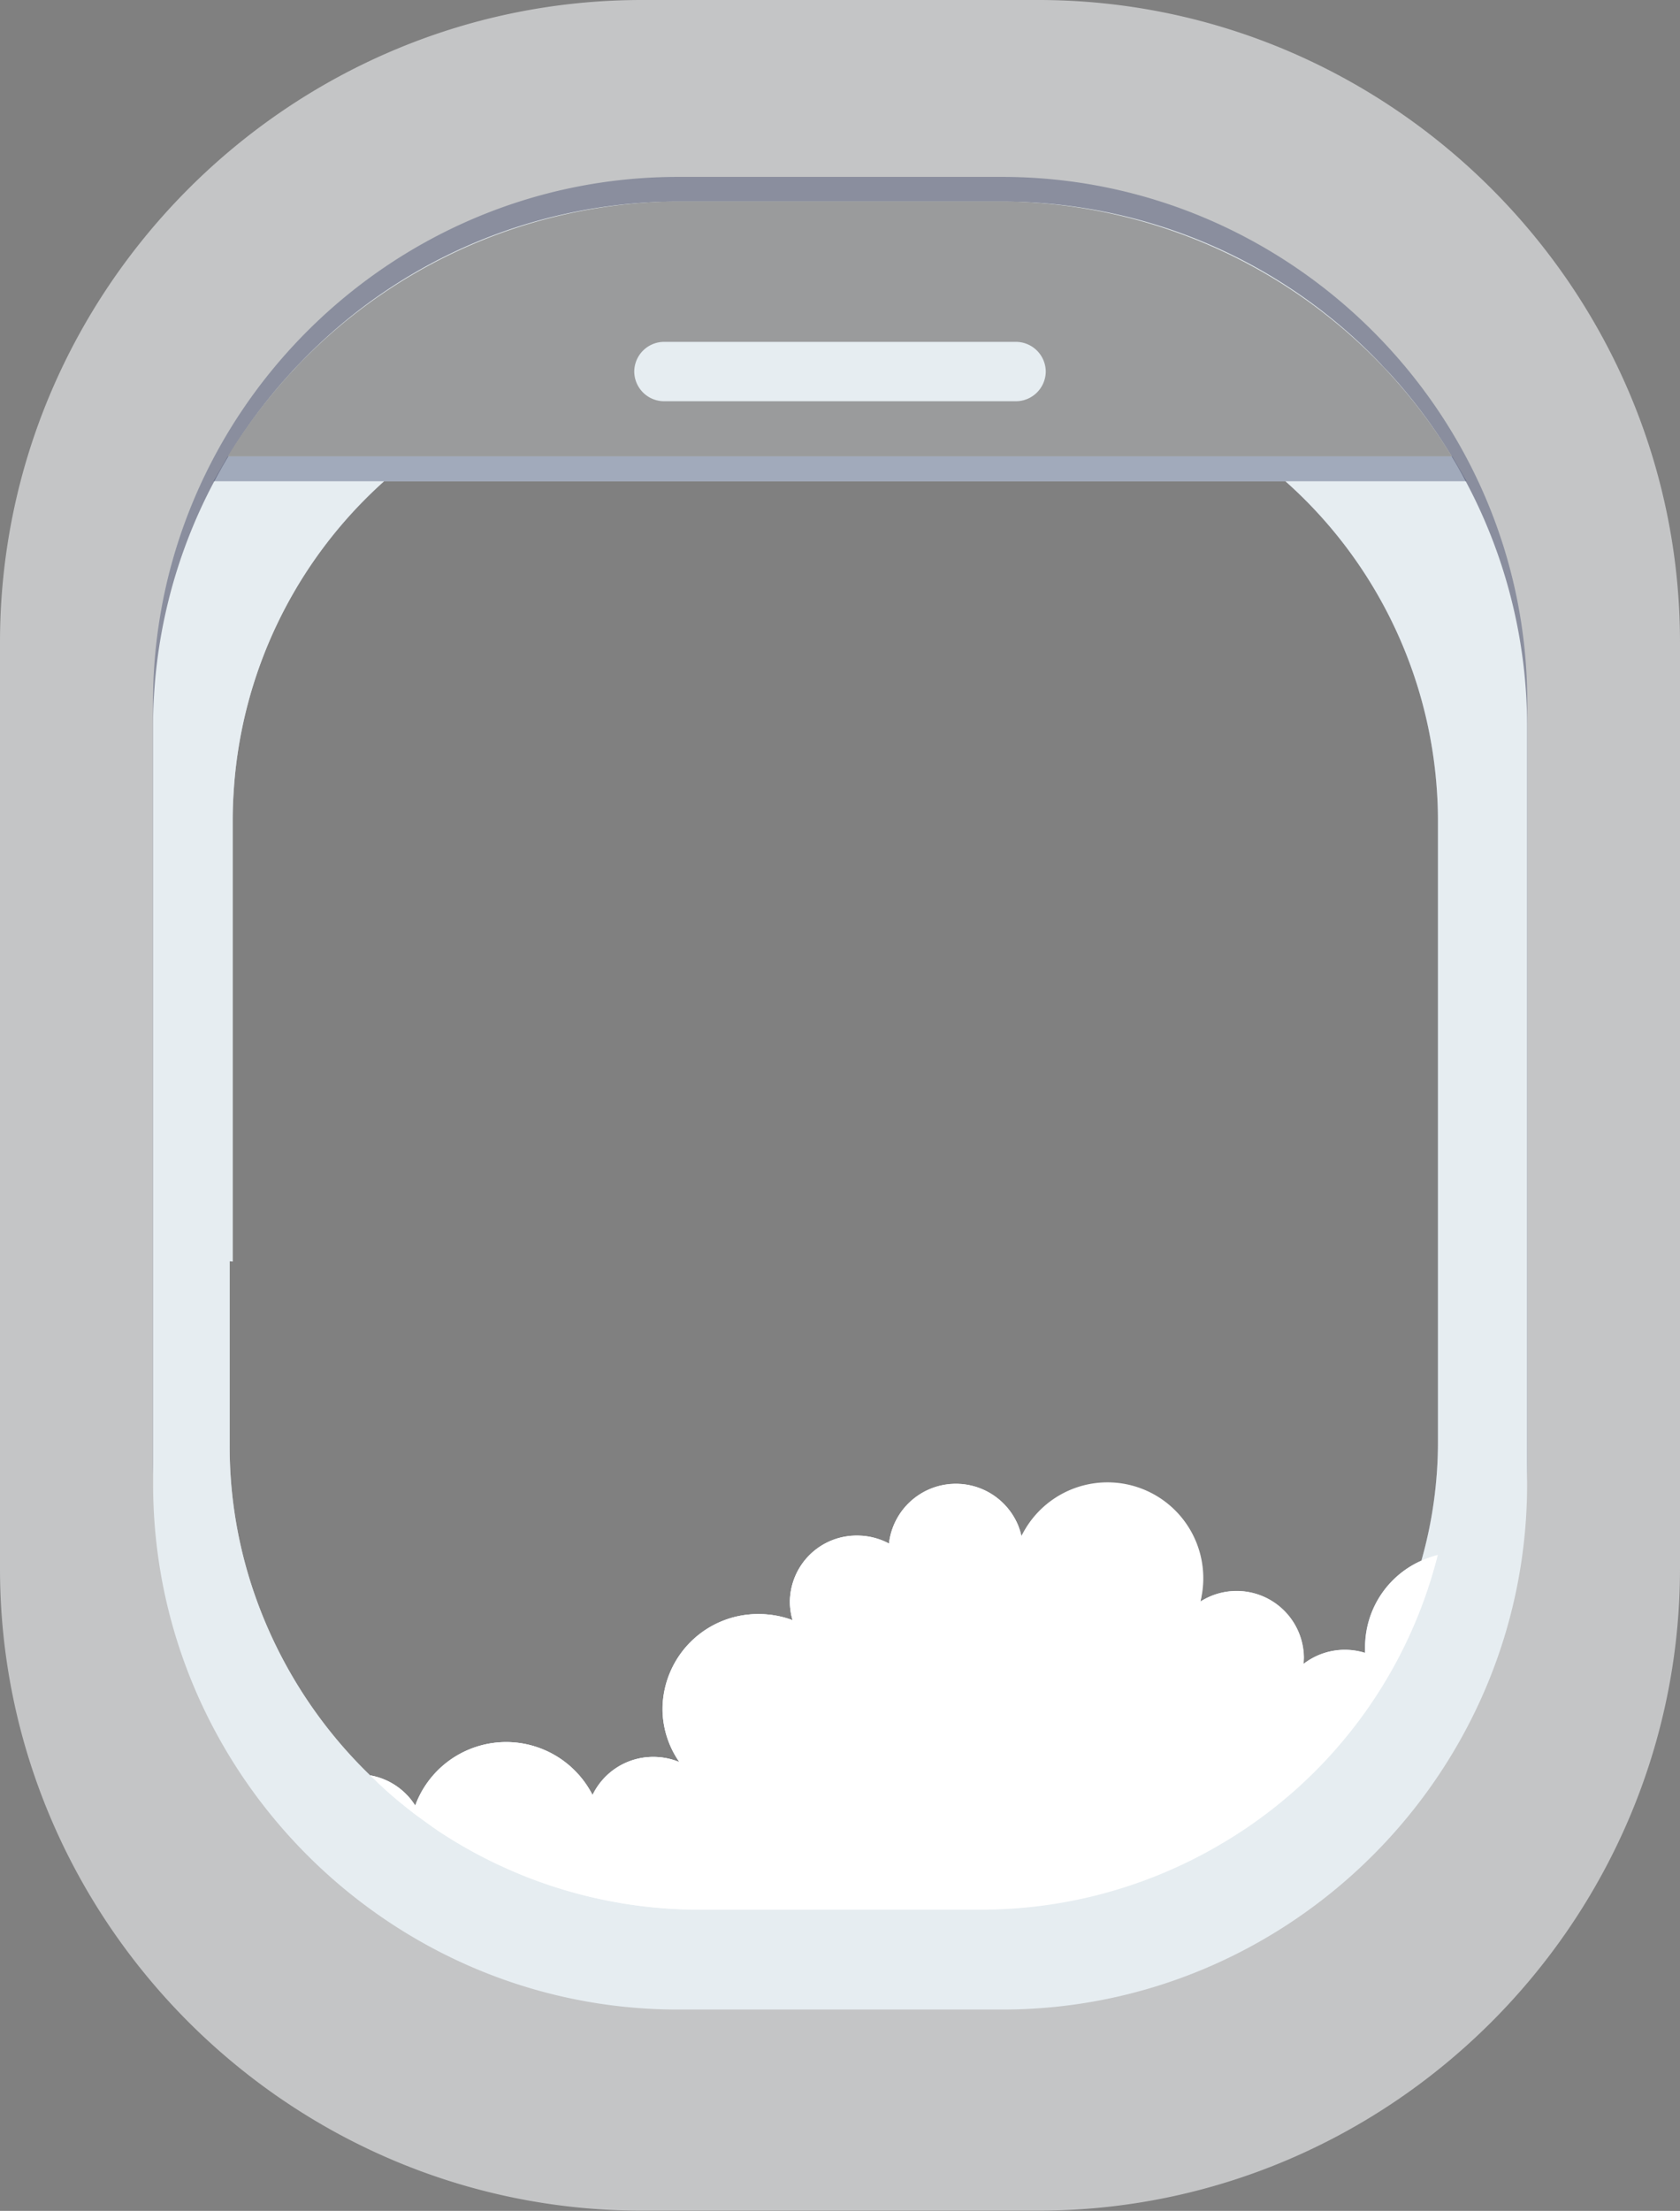 <svg id="Layer_1" data-name="Layer 1" xmlns="http://www.w3.org/2000/svg" viewBox="0 0 298.1 392.04"><rect x="0" y="0" width="298.1" height="392.04" fill="#808080" stroke="none"/><defs><style>.cls-1{fill:#c4c5c6;}.cls-2{fill:#0d1949;opacity:0.32;}.cls-3{fill:#e6edf1;}.cls-4{fill:#9a9b9c;}.cls-5,.cls-6{fill:#fff;}.cls-5{opacity:0.6;}</style></defs><path class="cls-1" d="M184.21,0H113.9C51.25,0,0,51.26,0,113.9V278.15C0,340.79,51.25,392,113.9,392h70.31c62.64,0,113.89-51.25,113.89-113.89V113.9C298.1,51.26,246.85,0,184.21,0ZM255,140.73c.1,1.57.15,3.14.15,4.73V255.64a76.83,76.83,0,0,1-2.94,21.11,16.77,16.77,0,0,0-10,15.27c0,.36,0,.73,0,1.09a12.14,12.14,0,0,0-3.59-.55,12,12,0,0,0-7.35,2.51,12.09,12.09,0,0,0,.07-1.21A11.93,11.93,0,0,0,213,284a17.09,17.09,0,0,0-31.75-11.57,10.62,10.62,0,0,0-.5-1.69,11.95,11.95,0,0,0-23,3,12,12,0,0,0-5.66-1.41A11.82,11.82,0,0,0,140.15,284a11.58,11.58,0,0,0,.48,3.29,17.24,17.24,0,0,0-6-1.08,16.94,16.94,0,0,0-17.08,16.81,16.54,16.54,0,0,0,3,9.44,12.06,12.06,0,0,0-4.63-.92,11.92,11.92,0,0,0-10.79,6.76,17.2,17.2,0,0,0-31.12,1c-.12.29-.23.58-.34.88a11.85,11.85,0,0,0-8-5.37h0a82.1,82.1,0,0,1-21.44-35,79.89,79.89,0,0,1-3.48-23.41V223.66a4.93,4.93,0,0,1,.54.05V145.46c0-1.59.05-3.16.15-4.73A80.57,80.57,0,0,1,68.16,85.34H228.09A80.57,80.57,0,0,1,255,140.73Z"/><path class="cls-2" d="M177.8,31.37H120.3c-51.23,0-93.15,41.92-93.15,93.15V258.85c0,51.23,41.92,93.15,93.15,93.15h57.5C229,352,271,310.08,271,258.85V124.52C271,73.29,229,31.37,177.8,31.37ZM65.53,314.85a82.1,82.1,0,0,1-21.44-35,79.89,79.89,0,0,1-3.48-23.41V223.66a4.93,4.93,0,0,1,.54.05V145.46c0-1.59.05-3.16.15-4.73A80.57,80.57,0,0,1,68.16,85.34H228.09A80.57,80.57,0,0,1,255,140.73c.1,1.57.15,3.14.15,4.73V255.64a76.83,76.83,0,0,1-2.94,21.11,16.77,16.77,0,0,0-10,15.27c0,.36,0,.73,0,1.09a12.14,12.14,0,0,0-3.59-.55,12,12,0,0,0-7.35,2.51,12.09,12.09,0,0,0,.07-1.21A11.93,11.93,0,0,0,213,284a17.09,17.09,0,0,0-31.75-11.57,10.62,10.62,0,0,0-.5-1.69,11.95,11.95,0,0,0-23,3,12,12,0,0,0-5.66-1.41A11.82,11.82,0,0,0,140.15,284a11.58,11.58,0,0,0,.48,3.29,17.24,17.24,0,0,0-6-1.08,16.94,16.94,0,0,0-17.08,16.81,16.54,16.54,0,0,0,3,9.44,12.06,12.06,0,0,0-4.63-.92,11.92,11.92,0,0,0-10.79,6.76,17.2,17.2,0,0,0-31.12,1c-.12.29-.23.58-.34.88a11.85,11.85,0,0,0-8-5.37Z"/><path class="cls-3" d="M260.08,85.34q-1.18-2.25-2.49-4.41a93.87,93.87,0,0,0-9.34-12.85s0,0,0,0a1.79,1.79,0,0,0-.23-.26c-.41-.47-.83-.94-1.25-1.4a3.08,3.08,0,0,0-.25-.27c-.47-.53-1-1-1.46-1.56a92.87,92.87,0,0,0-66.32-28.84H119.38A92.87,92.87,0,0,0,53.06,64.56c-.5.52-1,1-1.46,1.56a3.08,3.08,0,0,0-.25.27c-.42.46-.84.93-1.25,1.4a1.79,1.79,0,0,0-.23.26s0,0,0,0a93.87,93.87,0,0,0-9.34,12.85q-1.3,2.16-2.49,4.41a92.21,92.21,0,0,0-10.87,43.52V263.19c0,51.23,41.92,93.15,93.15,93.15h57.5c51.23,0,93.15-41.92,93.15-93.15V128.86A92.21,92.21,0,0,0,260.08,85.34Zm-32,0A80.57,80.57,0,0,1,255,140.73c.1,1.57.15,3.14.15,4.73V255.64a76.83,76.83,0,0,1-2.94,21.11,16.77,16.77,0,0,0-10,15.27c0,.36,0,.73,0,1.09a12.14,12.14,0,0,0-3.59-.55,12,12,0,0,0-7.35,2.51,12.09,12.09,0,0,0,.07-1.21A11.93,11.93,0,0,0,213,284a17.09,17.09,0,0,0-31.75-11.57,10.62,10.62,0,0,0-.5-1.69,11.95,11.95,0,0,0-23,3,12,12,0,0,0-5.66-1.41A11.82,11.82,0,0,0,140.15,284a11.58,11.58,0,0,0,.48,3.29,17.24,17.24,0,0,0-6-1.08,16.94,16.94,0,0,0-17.08,16.81,16.54,16.54,0,0,0,3,9.44,12.06,12.06,0,0,0-4.63-.92,11.92,11.92,0,0,0-10.79,6.76,17.2,17.2,0,0,0-31.12,1c-.12.29-.23.58-.34.88a11.85,11.85,0,0,0-8-5.37h0a82.1,82.1,0,0,1-21.44-35,79.89,79.89,0,0,1-3.48-23.41V223.66a4.93,4.93,0,0,1,.54.05V145.46c0-1.59.05-3.16.15-4.73A80.57,80.57,0,0,1,68.16,85.34Z"/><path class="cls-4" d="M40.42,80.93A94.38,94.38,0,0,1,121,35.71h56a94.38,94.38,0,0,1,80.62,45.22Z"/><polygon class="cls-2" points="260.22 85.34 37.89 85.34 40.42 80.93 257.68 80.93 260.22 85.34"/><path class="cls-3" d="M112.54,65.89a5.31,5.31,0,0,0,5.35,5.26h62.32a5.31,5.31,0,0,0,5.35-5.26h0a5.31,5.31,0,0,0-5.35-5.27H117.89a5.31,5.31,0,0,0-5.35,5.27Z"/><path class="cls-5" d="M185.56,302.2v24.41s-13.75,4-30.2,8.72l-11.51,3.3H124.14a84.06,84.06,0,0,1-12.57-.94q-1-.15-2-.33a83.59,83.59,0,0,1-19.42-5.91l-1.71-.78a84,84,0,0,1-10.57-5.93l-1-.69-1-.72-1.51-1.09c-.42-.3-.83-.61-1.24-.93s-.85-.65-1.26-1c-1.39-1.1-2.73-2.24-4-3.43-.36-.32-.71-.64-1.06-1s-.74-.69-1.11-1.06a11.85,11.85,0,0,1,8,5.37c.11-.3.22-.59.34-.88a17.2,17.2,0,0,1,31.12-1,11.92,11.92,0,0,1,10.79-6.76,12.06,12.06,0,0,1,4.63.92,16.54,16.54,0,0,1-3-9.44,16.94,16.94,0,0,1,17.08-16.81,17.24,17.24,0,0,1,6,1.08,11.58,11.58,0,0,1-.48-3.29,11.82,11.82,0,0,1,11.91-11.72,12,12,0,0,1,5.66,1.41,11.95,11.95,0,0,1,23-3,11.93,11.93,0,0,1-8.51,3.53c-.41,0-.8,0-1.19-.06Z"/><path class="cls-6" d="M255.13,275.72a82.89,82.89,0,0,1-38.26,51.15A83.76,83.76,0,0,1,174,338.63H124.14a84.06,84.06,0,0,1-12.57-.94q-1-.15-2-.33a83.59,83.59,0,0,1-19.42-5.91l-1.71-.78a84,84,0,0,1-10.57-5.93l-1-.69-1-.72-1.51-1.09c-.42-.3-.83-.61-1.24-.93s-.85-.65-1.26-1c-1.39-1.1-2.73-2.24-4-3.43-.36-.32-.71-.64-1.06-1s-.74-.69-1.11-1.06a11.85,11.85,0,0,1,8,5.37c.11-.3.22-.59.34-.88a17.2,17.2,0,0,1,31.12-1,11.92,11.92,0,0,1,10.79-6.76,12.06,12.06,0,0,1,4.63.92,16.54,16.54,0,0,1-3-9.44,16.94,16.94,0,0,1,17.08-16.81,17.24,17.24,0,0,1,6,1.08,11.58,11.58,0,0,1-.48-3.29,11.82,11.82,0,0,1,11.91-11.72,12,12,0,0,1,5.66,1.41,11.95,11.95,0,0,1,23-3,10.62,10.62,0,0,1,.5,1.69A17,17,0,0,1,213,284a11.93,11.93,0,0,1,18.37,9.84,12.09,12.09,0,0,1-.07,1.21,12,12,0,0,1,7.35-2.51,12.14,12.14,0,0,1,3.59.55c0-.36,0-.73,0-1.09a16.77,16.77,0,0,1,10-15.27c.29-.13.59-.26.89-.37A18,18,0,0,1,255.13,275.72Z"/></svg>